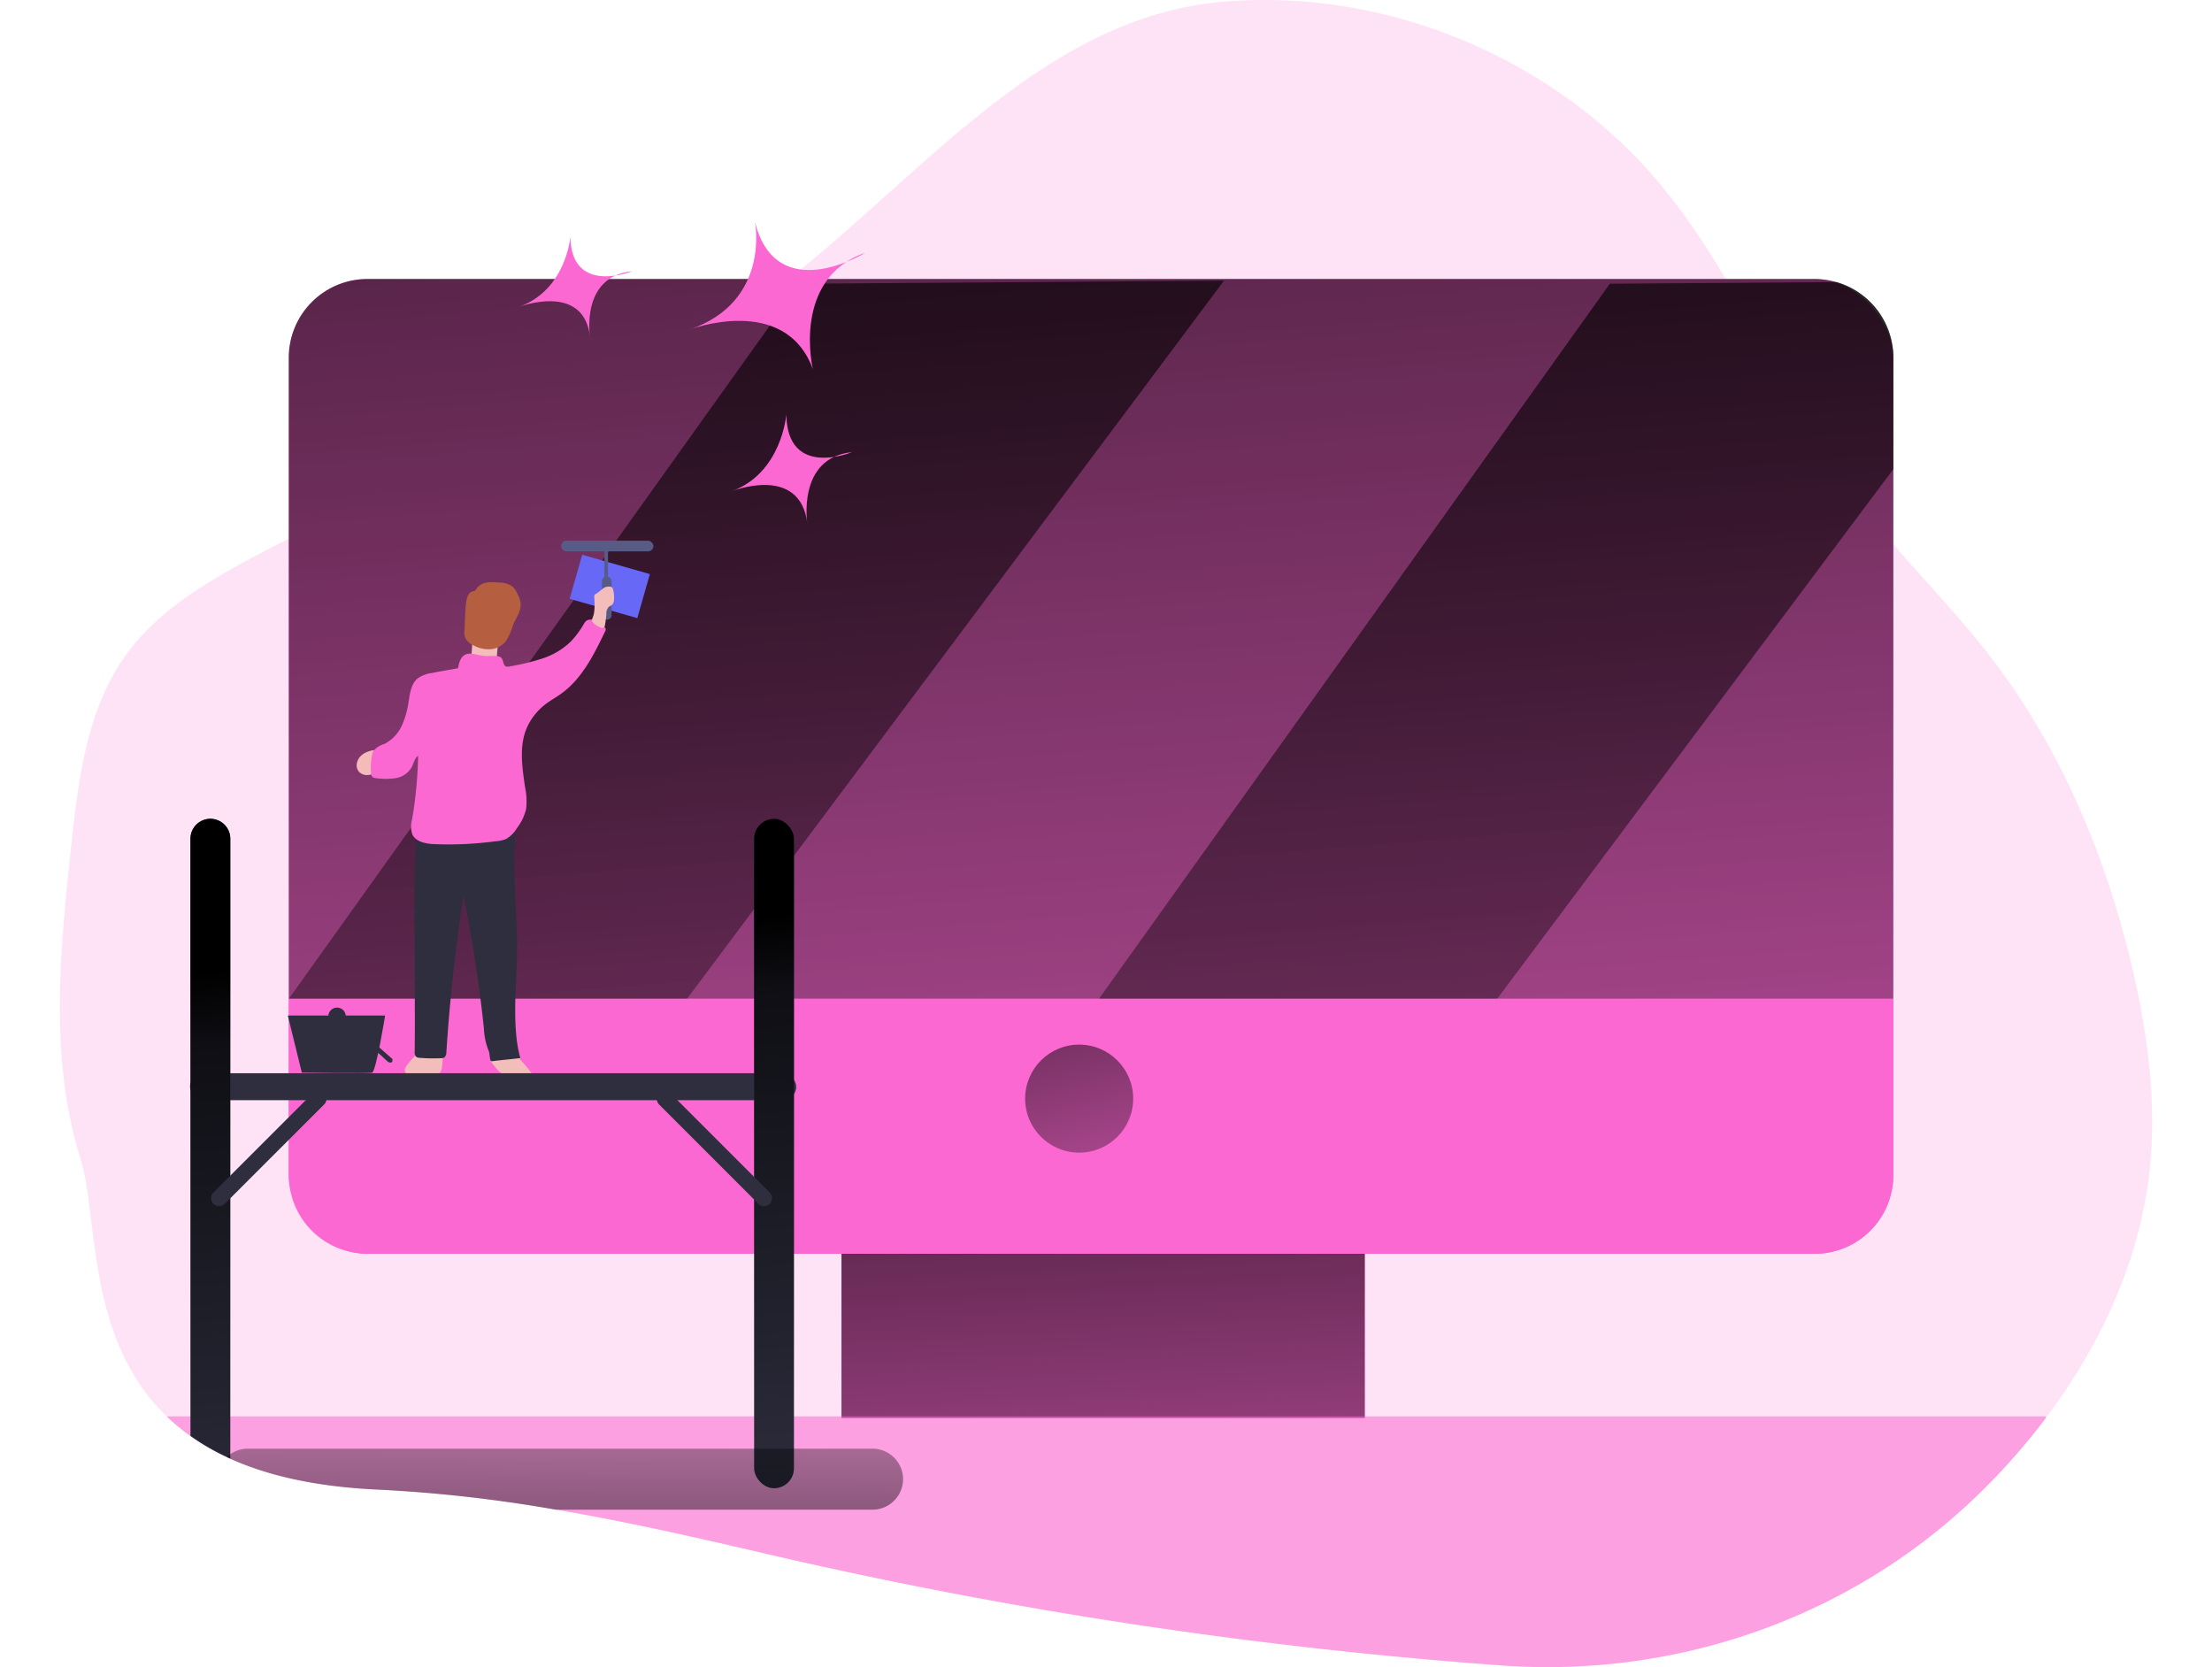 <svg id="Layer_1" data-name="Layer 1" xmlns="http://www.w3.org/2000/svg" xmlns:xlink="http://www.w3.org/1999/xlink" viewBox="0 0 410.14 326.8" width="406" height="306" class="illustration styles_illustrationTablet__1DWOa"><defs><linearGradient id="linear-gradient" x1="201.59" y1="199.16" x2="211.26" y2="373.16" gradientUnits="userSpaceOnUse"><stop offset="0.01"></stop><stop offset="0.13" stop-opacity="0.69"></stop><stop offset="1" stop-opacity="0"></stop></linearGradient><linearGradient id="linear-gradient-2" x1="198.64" y1="-10.22" x2="235.46" y2="448.25" xlink:href="#linear-gradient"></linearGradient><linearGradient id="linear-gradient-3" x1="125.2" y1="-15.74" x2="156.06" y2="368.4" xlink:href="#linear-gradient"></linearGradient><linearGradient id="linear-gradient-4" x1="280.3" y1="17.87" x2="311.15" y2="402.03" xlink:href="#linear-gradient"></linearGradient><linearGradient id="linear-gradient-5" x1="36.73" y1="221.84" x2="48.7" y2="341.98" xlink:href="#linear-gradient"></linearGradient><linearGradient id="linear-gradient-6" x1="135.26" y1="178.5" x2="147.22" y2="298.64" xlink:href="#linear-gradient"></linearGradient><linearGradient id="linear-gradient-7" x1="109.29" y1="369.87" x2="109.88" y2="275.2" xlink:href="#linear-gradient"></linearGradient><linearGradient id="linear-gradient-8" x1="188.61" y1="170.74" x2="213" y2="267.86" xlink:href="#linear-gradient"></linearGradient></defs><title>Cleaning PC</title><path d="M420.2,262.19c-2,17.57-9.62,34.05-20.31,48.24a131.48,131.48,0,0,1-9.13,10.82c-.64.68-1.29,1.35-1.94,2-24.93,25.49-60.11,38.27-95.67,35.67A935.87,935.87,0,0,1,148.3,336.87c-24.82-5.79-49.77-11.28-75.22-12.42-20.72-.92-33.5-6.58-41.55-14.35-15.95-15.39-13.3-39.05-16.89-50.5-6.17-19.66-4-40.82-1.82-61.31,1.42-13.12,3.07-26.9,10.83-37.58,5.87-8.08,14.64-13.51,23.42-18.27,37.57-20.35,80.06-32.73,112.64-60.36,24.47-20.76,47.11-46.62,79.08-49.29s64.9,11.11,85.47,35.74c15.48,18.55,23.82,42.07,38.26,61.43,8.22,11,18.28,20.54,26.65,31.42,13.77,17.93,22.66,39.28,27.77,61.3C419.93,235.62,421.67,249,420.2,262.19Z" transform="translate(-10.59 -32.47)" fill="#fc68d1" opacity="0.18" style="isolation: isolate;"></path><rect x="153.22" y="225.57" width="102.58" height="52.39" fill="#fc68d1"></rect><rect x="153.22" y="225.57" width="102.58" height="52.39" fill="url(#linear-gradient)"></rect><path d="M399.89,310.1v.33a131.48,131.48,0,0,1-9.13,10.82c-.64.68-1.29,1.35-1.94,2-24.93,25.49-60.11,38.27-95.67,35.67A935.87,935.87,0,0,1,148.3,336.87c-13.45-3.14-26.93-6.19-40.51-8.5a282.48,282.48,0,0,0-34.71-3.92c-12.27-.54-21.76-2.75-29.12-6.08l-.65-.3a44.11,44.11,0,0,1-7.15-4.14,38.48,38.48,0,0,1-4.63-3.83Z" transform="translate(-10.59 -32.47)" fill="#fc68d1" opacity="0.54" style="isolation: isolate;"></path><rect x="44.88" y="54.69" width="314.5" height="191.07" rx="15.42" fill="#fc68d1"></rect><path d="M370,102.58V228.25H55.47V102.58A15.42,15.42,0,0,1,70.89,87.16H354.55A15.43,15.43,0,0,1,370,102.58Z" transform="translate(-10.59 -32.47)" fill="url(#linear-gradient-2)"></path><polygon points="145.04 55.62 44.88 195.78 122.94 195.78 228.2 55.01 145.04 55.62" fill="url(#linear-gradient-3)"></polygon><path d="M370,102.58v21.84L292.34,228.25H214.28L314.43,88.09l44.37-.33A15.41,15.41,0,0,1,370,102.58Z" transform="translate(-10.59 -32.47)" fill="url(#linear-gradient-4)"></path><path d="M370,228.25v34.56a15.42,15.42,0,0,1-15.42,15.42H70.89a15.42,15.42,0,0,1-15.42-15.42V228.25Z" transform="translate(-10.59 -32.47)" fill="#fc68d1"></path><path d="M78.77,241.08a2.66,2.66,0,0,0-.5.82,1,1,0,0,0,.14.9,1.38,1.38,0,0,0,.8.37,14.61,14.61,0,0,0,4,.28,2.5,2.5,0,0,0,1.93-.77,2.57,2.57,0,0,0,.38-1.16c.07-.57.12-1.14.14-1.72a.49.49,0,0,0-.07-.32.52.52,0,0,0-.18-.12,7.31,7.31,0,0,0-4-.47C80.31,239.08,79.46,240.25,78.77,241.08Z" transform="translate(-10.59 -32.47)" fill="#f3bdbb"></path><path d="M95.57,241.19a2.61,2.61,0,0,1-.5-.81,1,1,0,0,1,.14-.91,1.33,1.33,0,0,1,.8-.37,15,15,0,0,1,4-.27c.71,0,.4.77.83,1.34a25.77,25.77,0,0,1,2.38,2.92c.08.57-3.68.52-5,.29C97.11,243.2,96.26,242,95.57,241.19Z" transform="translate(-10.59 -32.47)" fill="#f3bdbb"></path><path d="M80.15,238.63a1.2,1.2,0,0,0,.3,1,1.18,1.18,0,0,0,.66.19,33.78,33.78,0,0,0,4.15.08,1.19,1.19,0,0,0,.72-.17,1.36,1.36,0,0,0,.38-1c.66-10.28,1.79-20.54,3.36-30.72q2.61,12.93,4,26.05a13.24,13.24,0,0,0,1,4.58c.11.22.16,1.71.39,1.8a1.06,1.06,0,0,0,.56,0c1.66-.21,3.52-.36,5.18-.57-1.63-5.92-.81-13.51-.66-19.65.19-8.16-1-16.35-.31-24.49l-16.12.82c-.84,0-2.67.66-3.26.06-.71,10.86-.22,22-.33,32.83C80.2,232.52,80.18,235.58,80.15,238.63Z" transform="translate(-10.59 -32.47)" fill="#2e2e3f"></path><path d="M70.28,180.12a3.41,3.41,0,0,0-.76.6,2.74,2.74,0,0,0-.74,1.58,1.94,1.94,0,0,0,.6,1.6,2.24,2.24,0,0,0,1.6.49,2,2,0,0,0,1.13-.37,2.54,2.54,0,0,0,.72-1.83,4,4,0,0,0-.34-2.31c-.26-.45-.46-.38-.91-.26A5.38,5.38,0,0,0,70.28,180.12Z" transform="translate(-10.59 -32.47)" fill="#f5bbb9"></path><rect x="111.5" y="142.93" width="13.79" height="8.98" transform="translate(34.41 -59.3) rotate(15.93)" fill="#6868f6"></rect><rect x="106.27" y="113.01" width="1.88" height="8.45" rx="0.89" fill="#575b85"></rect><path d="M91.28,160.62a2.2,2.2,0,0,0,.24,1.79,1.5,1.5,0,0,0,.88.43,4.93,4.93,0,0,0,1.33.06,4.42,4.42,0,0,0,1.25-.21,2,2,0,0,0,1-.76,3,3,0,0,0,.31-1.28l.2-2.18a1.56,1.56,0,0,0,0-.57,1.2,1.2,0,0,0-1-.65,5.93,5.93,0,0,0-2.14.1c-.42.08-.84.18-1.25.29s-.69,0-.69.46A17.68,17.68,0,0,1,91.28,160.62Z" transform="translate(-10.59 -32.47)" fill="#f3bdbb"></path><path d="M91.5,148.4a1.68,1.68,0,0,0,.4-.11,1.08,1.08,0,0,0,.33-.4,3.06,3.06,0,0,1,2-1.22,8.83,8.83,0,0,1,2.41,0,4.32,4.32,0,0,1,2.78.86,4.39,4.39,0,0,1,.82,1.24,5.62,5.62,0,0,1,.67,1.93c.15,1.53-.89,2.88-1.49,4.3A13.47,13.47,0,0,1,98,158.2a4.29,4.29,0,0,1-3.23,1.54,6.28,6.28,0,0,1-3.5-1A2.83,2.83,0,0,1,90,157.34a3.09,3.09,0,0,1-.09-1.25c.08-1.61.11-3.24.25-4.86C90.25,150.3,90.4,148.66,91.5,148.4Z" transform="translate(-10.59 -32.47)" fill="#b55f40"></path><path d="M88.65,163.45c.18-1,.44-2.14,1.34-2.62s1.9-.12,2.86.07a8.5,8.5,0,0,0,2.25.15c.77,0,1.7-.12,2.14.51.32.48.24,1.24.75,1.52a1.33,1.33,0,0,0,.86,0,43.63,43.63,0,0,0,6.38-1.55,14.39,14.39,0,0,0,5.57-3.36,18.19,18.19,0,0,0,2.46-3.32,2.41,2.41,0,0,1,.62-.76,2,2,0,0,1,1.89.14,6.21,6.21,0,0,1,1.61,1.17.81.81,0,0,1,.21.32.75.75,0,0,1-.11.5c-2.17,4.52-4.5,9.24-8.57,12.19-1.07.77-2.24,1.41-3.28,2.22a11.94,11.94,0,0,0-3.26,4c-1.84,3.64-1.18,8-.6,12.07A13.56,13.56,0,0,1,102,191a10,10,0,0,1-1.84,3.84,5.86,5.86,0,0,1-2.09,2.08,6.28,6.28,0,0,1-2.06.45,69.41,69.41,0,0,1-12.39.55c-1.52-.12-3.28-.51-3.93-1.89a4.81,4.81,0,0,1-.07-2.84,82.67,82.67,0,0,0,1.2-12.56c-.72.5-.87,1.49-1.29,2.27A4.41,4.41,0,0,1,76.41,185a13.5,13.5,0,0,1-3.86,0,1.21,1.21,0,0,1-.7-.24,1.11,1.11,0,0,1-.26-.75,13.11,13.11,0,0,1,.15-3.31,2.8,2.8,0,0,1,.35-1.08,4.51,4.51,0,0,1,2.13-1.33,7.65,7.65,0,0,0,3.43-3.63A17.9,17.9,0,0,0,79,169.72c.25-1.56.52-3.28,1.74-4.28a6.14,6.14,0,0,1,2.79-1.05C85.39,164,86.81,163.81,88.65,163.45Z" transform="translate(-10.59 -32.47)" fill="#fc68d1"></path><path d="M55.28,231.53H74.35s-1.77,11-2.55,11.2-13.77,0-13.77,0Z" transform="translate(-10.59 -32.47)" fill="#2e2e3f"></path><circle cx="54.34" cy="199.21" r="1.71" fill="#2e2e3f"></circle><path d="M64.48,231l10.41,9.59s1,.63.91-.52l-10.69-9.42S64.32,230.25,64.48,231Z" transform="translate(-10.59 -32.47)" fill="#2e2e3f"></path><path d="M115.35,149.46a.67.67,0,0,1,.08-.4.59.59,0,0,1,.24-.17,14.05,14.05,0,0,0,1.31-1,1.89,1.89,0,0,1,1.53-.42.73.73,0,0,1,.4.23,1,1,0,0,1,.13.33,6.11,6.11,0,0,1,.18,1.9,1.54,1.54,0,0,1-.45,1.16c-.17.12-.38.19-.54.31a1.85,1.85,0,0,0-.51,1.4,20.33,20.33,0,0,1-.27,2.2.71.71,0,0,1-.21.47.68.68,0,0,1-.66,0c-.53-.25-1.82-.83-1.66-1.56.09-.4.29-.77.36-1.18a8.47,8.47,0,0,0,.13-1.51C115.41,150.61,115.38,150,115.35,149.46Z" transform="translate(-10.59 -32.47)" fill="#f3bdbb"></path><rect x="98.27" y="105.98" width="18.08" height="2.1" rx="1.05" fill="#575b85"></rect><rect x="106.75" y="107.34" width="0.7" height="6.3" fill="#575b85"></rect><rect x="25.52" y="210.37" width="118.82" height="5.28" rx="2.64" fill="#2e2e3f"></rect><path d="M44,196.87v121.5a44.93,44.93,0,0,1-7.8-4.44V196.87a3.9,3.9,0,1,1,7.8,0Z" transform="translate(-10.59 -32.47)" fill="#2e2e3f"></path><rect x="136.1" y="160.51" width="7.8" height="131.21" rx="3.9" fill="#2e2e3f"></rect><path d="M44,196.87v121.5a44.93,44.93,0,0,1-7.8-4.44V196.87a3.9,3.9,0,1,1,7.8,0Z" transform="translate(-10.59 -32.47)" fill="url(#linear-gradient-5)"></path><rect x="136.1" y="160.51" width="7.8" height="131.21" rx="3.9" fill="url(#linear-gradient-6)"></rect><rect x="36.19" y="256.02" width="30.71" height="3.14" rx="1.57" transform="translate(-177.63 79.42) rotate(-45)" fill="#2e2e3f"></rect><rect x="123.54" y="256.02" width="30.71" height="3.14" rx="1.57" transform="translate(212.23 -55.24) rotate(45)" fill="#2e2e3f"></rect><path d="M146.85,76s3.14,15.66-12.91,21.1c0,0,18.78-7.2,24.26,7.73,0,0-4.26-17.75,10.3-22.83C168.5,82,151.11,92.76,146.85,76Z" transform="translate(-10.59 -32.47)" fill="#fc68d1"></path><path d="M110.67,78.88s-.84,10.59-10.28,13.81c0,0,12.89-5.06,14.14,5.83,0,0-2-11.86,8.26-12.89C122.79,85.63,110.83,90.47,110.67,78.88Z" transform="translate(-10.59 -32.47)" fill="#fc68d1"></path><path d="M153,113.71s-.89,11.58-10.87,15.11c0,0,13.63-5.54,15,6.37,0,0-2.15-13,8.74-14.09C165.83,121.1,153.17,126.38,153,113.71Z" transform="translate(-10.59 -32.47)" fill="#fc68d1"></path><path d="M175.88,322.39a6,6,0,0,1-6,6H107.79a282.48,282.48,0,0,0-34.71-3.92c-12.27-.54-21.76-2.75-29.12-6.08l-.65-.3a6,6,0,0,1,4.14-1.66H169.9A6,6,0,0,1,175.88,322.39Z" transform="translate(-10.59 -32.47)" fill="url(#linear-gradient-7)"></path><circle cx="199.81" cy="215.35" r="10.59" fill="url(#linear-gradient-8)"></circle></svg>